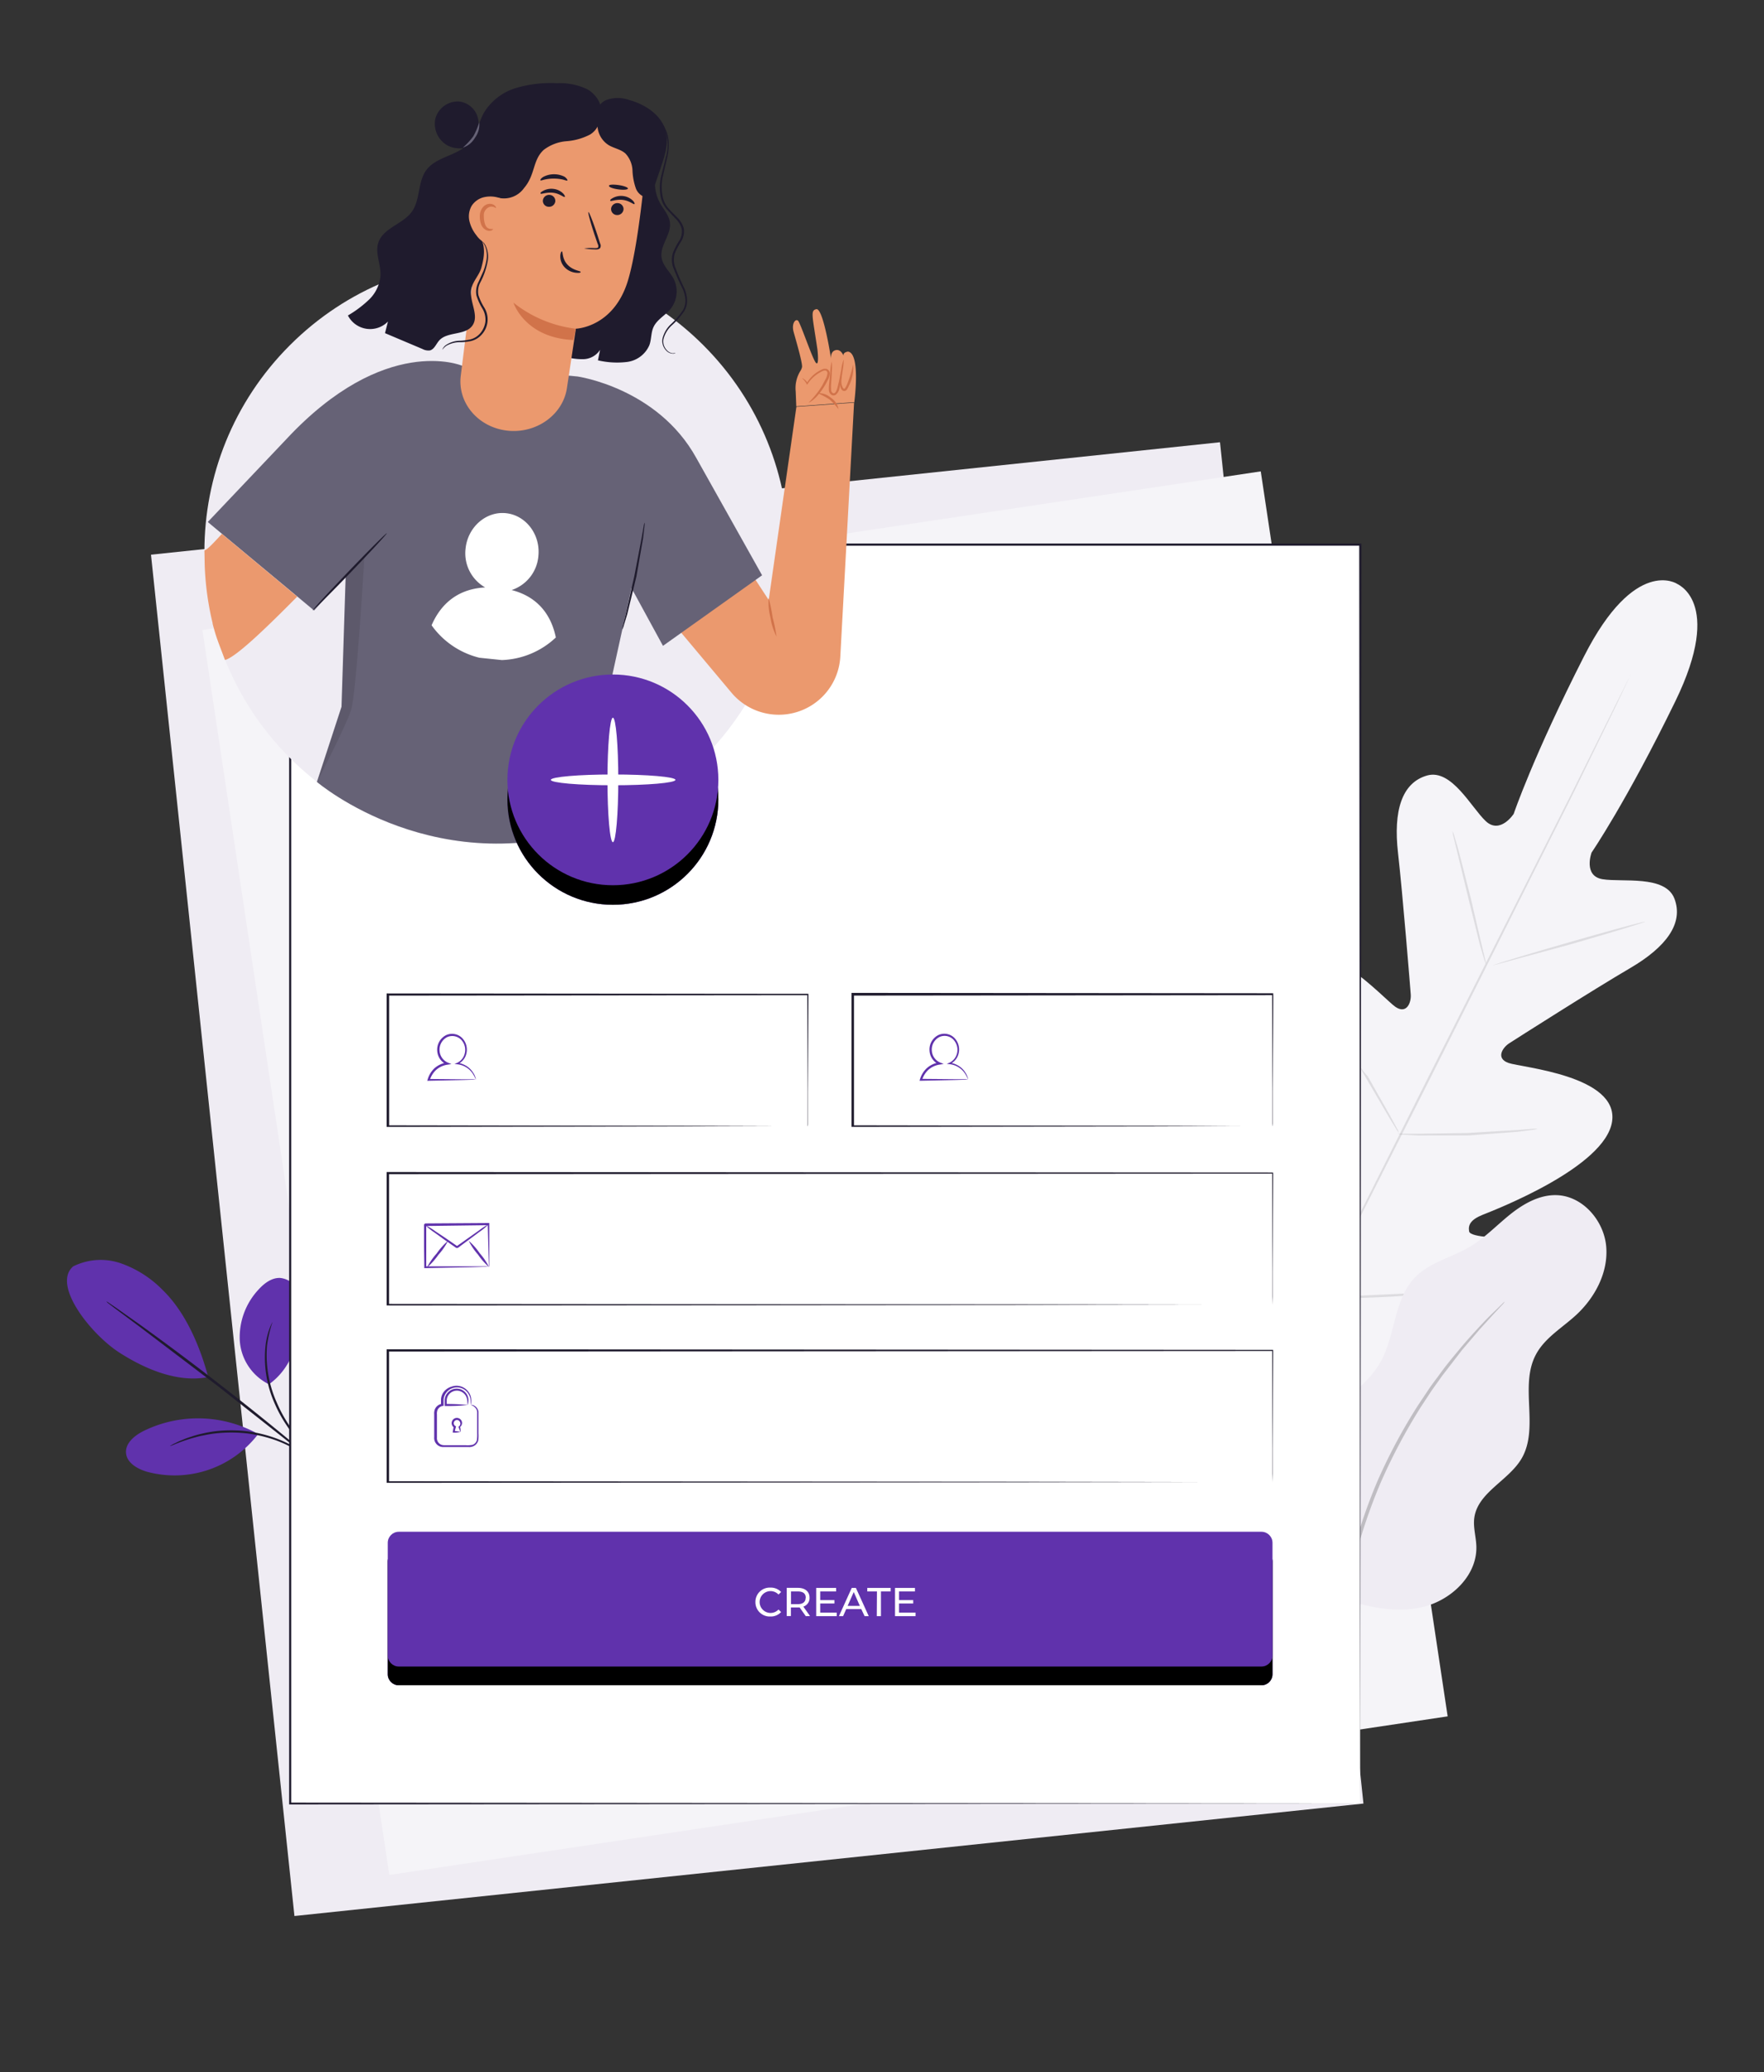 <svg xmlns="http://www.w3.org/2000/svg" xmlns:xlink="http://www.w3.org/1999/xlink" width="344" height="404" fill="none" xmlns:v="https://vecta.io/nano">
<rect width="100%" height="100%" fill="#333333" stroke="none"/>
<style><![CDATA[.B{fill:#1f1b2d}.C{fill:#6032ac}.D{fill:#d1734a}.E{fill:#efecf3}.F{fill:#eb996e}]]></style>
<path d="M237.914 86.228L29.445 108.152 57.419 373.58l208.469-21.925-27.974-265.427z" class="E"/><g fill="#f5f4f8"><path d="M245.861 91.909L39.473 122.832l36.447 242.743 206.389-30.923-36.447-242.743z"/><path d="M327.045 113.829s-8.198-5.397-18.129 14.113-13.731 30.75-13.731 30.75-2.632 4.046-5.443 1.416-6.667-10.261-11.447-8.901c-4.957 1.416-6.593 6.943-5.67 15.067s2.365 25.992 2.487 27.611-.81 3.924-2.997 2.427-14.914-15.642-21.265-9.217 0 28.614.657 31.058.17 3.48-.997 4.046-4.982-4.548-8.757-8.416-8.837-7.695-12.191-3.69-4.423 20.668 11.438 47.744l8.182 12.081 14.581-.809c31.171-3.633 43.841-14.517 45.023-19.615s-4.917-6.814-10.288-7.502-11.786-.623-12.005-1.909.332-2.299 2.674-3.237 23.905-9.25 25.209-18.183-17.635-10.52-20.179-11.402-1.215-2.978.122-3.844 16.501-10.52 23.564-14.646 10.491-8.764 8.644-13.571c-1.79-4.637-10.175-3.14-14.006-3.771s-2.147-5.195-2.147-5.195 6.732-9.792 16.331-29.488.121-23.006.121-23.006"/></g><g fill="#000"><path opacity=".1" d="M318.101 131.289l-.187.421-.567 1.222-2.235 4.717-8.36 17.131-28.199 56.16-28.352 56.151-8.49 17.066-2.252 4.637-.615 1.206-.219.396s.057-.145.178-.421l.575-1.221 2.236-4.67 8.352-17.131 28.206-56.216 28.353-56.143 8.481-17.066 2.317-4.637.608-1.197.17-.405z"/><path opacity=".1" d="M283.254 162.082c.163.313.288.645.373.987l.81 2.744 2.341 9.152 2.146 9.2.665 2.784c.103.335.174.679.21 1.028a4.62 4.62 0 0 1-.38-.987l-.811-2.744-2.276-9.176-2.211-9.177-.681-2.775c-.093-.339-.155-.686-.186-1.036zm7.891 26.154c0-.121 6.569-2.12 14.751-4.475s14.848-4.151 14.881-4.046-6.57 2.129-14.752 4.475l-14.88 4.046zm-18.579 32.867c.357-.057.718-.073 1.078-.049h2.924l9.64-.145 9.623-.575 2.917-.227a4.41 4.41 0 0 1 1.077 0c-.344.1-.696.168-1.053.203l-2.908.372-9.64.712h-9.664l-2.924-.154a5.14 5.14 0 0 1-1.07-.137zm-12.339-22.087a4.34 4.34 0 0 1 .567.809l1.409 2.306c1.175 1.958 2.131 5.317 4.504 7.688l4.391 7.76 1.288 2.371a3.88 3.88 0 0 1 .413.906 4.25 4.25 0 0 1-.567-.809l-1.41-2.306-4.504-7.688-4.39-7.752-1.288-2.339a3.81 3.81 0 0 1-.413-.946zm-20.086 26.937c.273.327.515.679.721 1.052l1.814 2.946 5.857 9.815 5.735 9.873 1.693 3.026c.222.36.412.739.567 1.133-.272-.325-.513-.674-.721-1.044l-1.814-2.953-5.849-9.808-5.743-9.881-1.693-3.018a7.26 7.26 0 0 1-.567-1.141zm16.183 27.067a8.74 8.74 0 0 1 1.361-.097l3.71-.114 12.216-.582c4.763-.308 9.081-.696 12.2-1.004l3.694-.356c.45-.067.905-.094 1.36-.081-.439.115-.885.199-1.336.251a99.92 99.92 0 0 1-3.686.502c-3.111.388-7.42.809-12.2 1.133s-9.105.429-12.248.453h-3.71c-.456.009-.912-.026-1.361-.105z"/></g><path d="M14.195 246.957c1.443-.732 3.019-1.165 4.634-1.274s3.235.11 4.763.643c3.061 1.082 5.832 2.851 8.101 5.171 4.488 4.337 7.291 10.948 8.911 16.993-6.804 1.36-13.844-2.541-17.287-4.742-5.452-3.479-13.188-13.069-9.113-16.775m38.222 22.923a10.25 10.25 0 0 1-3.986-3.52c-.995-1.503-1.577-3.242-1.684-5.041-.079-1.805.201-3.607.826-5.302a13.62 13.62 0 0 1 2.811-4.571c1.118-1.238 2.6-2.371 4.261-2.29.778.087 1.518.378 2.146.844a4.41 4.41 0 0 1 1.427 1.81 8.83 8.83 0 0 1 .559 4.588c-.51 5.317-1.977 10.367-6.318 13.482" class="C"/><g class="B"><path d="M63.413 286.804a6.53 6.53 0 0 1-.891-.923l-2.349-2.597c-1.928-2.218-4.747-5.317-6.562-9.525a22.07 22.07 0 0 1-1.831-11.377 14.54 14.54 0 0 1 .81-3.415 9.2 9.2 0 0 1 .381-.882c.089-.195.146-.3.162-.292-.509 1.504-.864 3.054-1.061 4.629-.304 3.831.371 7.676 1.96 11.175 1.766 4.127 4.512 7.235 6.383 9.5l2.236 2.695c.285.312.54.651.761 1.012z"/><path d="M20.742 253.738c.171.082.333.18.486.292l1.32.898 4.812 3.399a530.8 530.8 0 0 1 15.561 11.644 557.5 557.5 0 0 1 15.156 12.179l4.488 3.811 1.199 1.06.397.397a3 3 0 0 1-.454-.324l-1.256-.995-4.577-3.698-15.262-12.042-15.472-11.741-4.723-3.512-1.28-.971c-.147-.117-.28-.25-.397-.397z"/></g><path d="M49.906 279.364a24.05 24.05 0 0 0-10.927-2.816c-3.815-.059-7.588.79-11.009 2.476-1.725.874-3.548 2.347-3.394 4.273s2.203 3.099 4.05 3.649c3.907 1.069 8.043.957 11.887-.32a20.51 20.51 0 0 0 9.71-6.857" class="C"/><path d="M33.156 281.945a5.71 5.71 0 0 1 1.061-.582 11.4 11.4 0 0 1 1.296-.591c.576-.249 1.166-.465 1.766-.647a20.37 20.37 0 0 1 2.195-.615c.853-.199 1.715-.353 2.584-.461 1.997-.224 4.013-.224 6.011 0a25.98 25.98 0 0 1 5.84 1.424c.83.308 1.642.665 2.43 1.068.684.343 1.349.721 1.993 1.133.608.348 1.085.76 1.539 1.076a11.38 11.38 0 0 1 1.102.898 6.4 6.4 0 0 1 .875.809c-.073.081-1.328-1.108-3.686-2.54a21.31 21.31 0 0 0-1.985-1.069c-.774-.383-1.569-.724-2.382-1.019a26.73 26.73 0 0 0-5.743-1.36 27.83 27.83 0 0 0-5.914 0 25.29 25.29 0 0 0-2.552.421c-.81.138-1.523.364-2.187.542-2.673.793-4.204 1.603-4.245 1.513z" class="B"/><path d="M260.194 311.102c-5.671-3.641-7.712-8.31-8.603-14.986a23.59 23.59 0 0 1 .885-9.973c1.005-3.223 2.689-6.194 4.939-8.712 3.775-4.16 9.073-7 11.819-11.904 2.917-5.227 2.544-12.138 6.708-16.467 2.867-2.954 7.185-3.876 10.717-5.98 2.892-1.716 5.225-4.2 7.841-6.296s5.76-3.876 9.113-3.755c5.063.186 9.187 4.985 9.616 10.026s-2.195 9.978-5.93 13.401c-2.705 2.476-6.083 4.426-7.793 7.679-3.24 6.094.705 14.251-2.77 20.231-2.536 4.345-8.579 6.611-9.235 11.604-.243 1.837.349 3.674.405 5.527.178 5.786-5.055 10.649-10.717 11.895s-11.543-.315-17.011-2.266" class="E"/><path opacity=".2" d="M293.466 253.775c-.163.245-.351.473-.559.68l-1.709 1.837-2.673 2.937-3.411 3.998-3.888 5.041-2.058 2.889-2.065 3.14a111.44 111.44 0 0 0-7.842 14.752c-2.18 5.132-3.954 10.427-5.306 15.836-.575 2.509-1.134 4.855-1.458 7.154l-.867 6.295c-.218 1.934-.291 3.69-.421 5.236s-.138 2.873-.154 3.965l-.056 2.509c.007.293-.018.586-.073.874a3.83 3.83 0 0 1-.065-.874c0-.648-.041-1.481-.073-2.517a58.59 58.59 0 0 1 0-3.973c.057-1.546.081-3.326.316-5.268s.381-4.046.81-6.344.81-4.678 1.401-7.202c1.335-5.457 3.11-10.796 5.306-15.966a107.61 107.61 0 0 1 7.947-14.825l2.098-3.14c.681-1.019 1.426-1.95 2.098-2.881 1.345-1.869 2.73-3.503 3.978-5.009s2.43-2.791 3.491-3.948 1.985-2.104 2.77-2.865l1.807-1.748a4.33 4.33 0 0 1 .656-.583z" fill="#000"/><path d="M265.252 106.213H56.555v245.458h208.697V106.213z" fill="#fff"/><path d="M265.258 351.671l-.194-245.458.194.186H56.577l.211-.21v245.458l-.178-.178 208.705.178-208.705.178h-.227v-.178-245.458-.21h.235 208.681.186v.194l-.227 245.498zM157.506 219.618v-.453-1.311-5.065l-.081-18.879.138.129-81.889.081.211-.21v25.708l-.203-.202 58.527.089 17.141.057h4.609 1.199.413-.389-1.239-4.561l-17.092.064-58.673.089h-.211v-26.016h.211l81.889.073h.138v.138l-.073 18.959v5.034 1.286c0 .3-.065.429-.065.429zm90.647 34.819v-1.692-4.944l-.057-19.073.106.105-172.545.105.211-.21v25.709l-.211-.203 122.758.089 36.453.057h9.858 2.56.883-.85-2.536-9.81l-36.453.065-122.903.089h-.211v-26.016h.219l172.544.105h.105v.105l-.064 19.138v4.92l-.057 1.651zm0 34.586v-1.691-4.944l-.057-19.073.106.097-172.545.113.211-.21v25.708l-.211-.21 122.758.089 36.453.065h9.858 2.56.883-.85-2.536-9.81l-36.453.056-122.903.097h-.211v-26.04h.219l172.544.113h.105v.106l-.064 19.129v4.92l-.057 1.675zm-.002-69.407v-.453-1.311-5.066l-.073-18.879.138.13-81.89.081.211-.211v25.709l-.211-.202 58.536.089 17.141.056h4.609 1.199.413-.389-1.247-4.561l-17.093.065-58.681.089h-.202v-.202-25.709-.21h.218l81.89.073h.138v.137l-.081 18.96v5.033 1.287c0 .299-.065.534-.065.534z" class="B"/><g class="C"><path d="M92.766 210.484a4.82 4.82 0 0 1-.624.04l-1.847.057-6.723.145h-.259l.081-.242a4.91 4.91 0 0 1 1.296-2.169c.692-.623 1.556-1.023 2.479-1.149l-.049.396a3.11 3.11 0 0 1-1.293-1.053c-.327-.462-.521-1.004-.562-1.569a3.17 3.17 0 0 1 .391-1.825c.311-.556.781-1.005 1.351-1.29.544-.249 1.153-.315 1.738-.188a2.76 2.76 0 0 1 1.503.892 3.24 3.24 0 0 1 .689 2.954c-.111.444-.323.857-.619 1.206a2.99 2.99 0 0 1-1.09.809v-.284a4.58 4.58 0 0 1 2.001.81 4.25 4.25 0 0 1 1.085 1.197 3.23 3.23 0 0 1 .494 1.279l-.154-.316a6.42 6.42 0 0 0-.478-.874 4.12 4.12 0 0 0-1.299-1.231c-.518-.31-1.098-.503-1.699-.565l-.543-.065.51-.218c.37-.173.695-.427.952-.744a2.69 2.69 0 0 0 .53-1.085 2.87 2.87 0 0 0-.632-2.606 2.43 2.43 0 0 0-1.294-.743c-.499-.106-1.018-.053-1.485.152-.49.25-.895.642-1.16 1.123a2.75 2.75 0 0 0-.33 1.58 2.7 2.7 0 0 0 1.62 2.282l.689.275-.737.122c-.844.11-1.635.474-2.268 1.043a4.58 4.58 0 0 0-1.223 1.983l-.178-.235 6.594.057h1.896a4.85 4.85 0 0 1 .648.049zm96-.004c-.204.028-.41.042-.616.041l-1.855.056-6.724.146h-.251l.073-.243a4.91 4.91 0 0 1 1.296-2.168 4.65 4.65 0 0 1 2.479-1.166l-.048.397c-.518-.227-.964-.592-1.29-1.054s-.518-1.004-.557-1.568a3.14 3.14 0 0 1 .382-1.826 3.15 3.15 0 0 1 1.351-1.289 2.77 2.77 0 0 1 1.737-.186c.584.127 1.112.439 1.503.89.347.399.589.877.708 1.392s.109 1.051-.027 1.561a2.98 2.98 0 0 1-.62 1.207c-.296.349-.669.626-1.089.808v-.283c.722.106 1.408.384 2.001.809.437.324.806.731 1.085 1.198a3.23 3.23 0 0 1 .494 1.278l-.154-.315c-.129-.307-.29-.6-.478-.874a4.09 4.09 0 0 0-1.294-1.231 4.1 4.1 0 0 0-1.695-.566l-.543-.064.503-.219a2.72 2.72 0 0 0 .954-.744c.258-.317.441-.688.536-1.085a2.87 2.87 0 0 0 .002-1.381 2.88 2.88 0 0 0-.642-1.224c-.337-.383-.788-.647-1.287-.754a2.38 2.38 0 0 0-1.483.163c-.493.248-.899.638-1.167 1.121a2.74 2.74 0 0 0-.332 1.582c.035.492.205.965.491 1.367a2.69 2.69 0 0 0 1.129.915l.689.275-.737.121c-.845.111-1.636.475-2.269 1.044-.569.545-.988 1.228-1.215 1.983l-.178-.235 6.586.057h1.904a4.71 4.71 0 0 1 .648.064zm-97.547 63.459a3.24 3.24 0 0 1-.073-.526 2.61 2.61 0 0 0-.292-1.23 2.06 2.06 0 0 0-1.49-1.02 1.99 1.99 0 0 0-1.097.165c-.343.158-.634.409-.839.725-.179.271-.285.583-.308.907v.987l-.194-.202a42.79 42.79 0 0 1 4.326.194 34.53 34.53 0 0 1-4.326.202h-.203v-.202-1.012a2.23 2.23 0 0 1 .364-1.1 2.34 2.34 0 0 1 2.349-1.044 2.28 2.28 0 0 1 1.001.424c.294.22.532.507.692.838.208.441.274.936.186 1.416-.032.348-.097.502-.097.478zm-1.404 5.261a7.12 7.12 0 0 1-.389-.947v-.089l.089-.065a.67.67 0 0 0 .162-.873.62.62 0 0 0-.182-.224c-.077-.06-.168-.1-.264-.118a.63.63 0 0 0-.541.154.63.63 0 0 0-.161.24c-.034.092-.046.19-.035.287a.62.62 0 0 0 .098.271c.053.082.125.15.21.199l.13.073-.04.137-.243.963-.154-.194a9.96 9.96 0 0 1 1.345.154 4.33 4.33 0 0 1-1.345.161H88.3v-.21l.178-.979.089.21c-.129-.078-.239-.184-.322-.31a1.02 1.02 0 0 1-.158-.419c-.021-.15-.008-.301.037-.445s.122-.277.224-.387a1 1 0 0 1 .907-.316 1.02 1.02 0 0 1 .423.171c.126.089.231.204.306.339a.97.97 0 0 1 .089.721c-.065.243-.222.452-.437.582l.065-.154a2.88 2.88 0 0 1 .113 1.068z"/><path d="M91.82 273.949a.93.93 0 0 1 .356 0 1.62 1.62 0 0 1 .757.491 1.63 1.63 0 0 1 .377.82v.874 2.12 1.23a6.82 6.82 0 0 1-.049 1.384 1.71 1.71 0 0 1-.38.692 1.73 1.73 0 0 1-.649.449c-.257.103-.534.147-.81.129h-.81-3.24-.859a1.76 1.76 0 0 1-1.345-.528 1.76 1.76 0 0 1-.393-.626 1.75 1.75 0 0 1-.101-.731v-3.642-.866a2.27 2.27 0 0 1 .113-.914 1.74 1.74 0 0 1 1.377-1.109l-.162.186v-1.132a2.86 2.86 0 0 1 .332-1.085 2.94 2.94 0 0 1 1.717-1.327c.543-.196 1.133-.224 1.693-.08s1.062.455 1.442.889a2.74 2.74 0 0 1 .705 2.015 5.8 5.8 0 0 1-.073.761 4.04 4.04 0 0 1-.049-.753c-.004-.696-.273-1.364-.753-1.869a2.63 2.63 0 0 0-1.033-.668c-.392-.138-.812-.18-1.224-.124a2.62 2.62 0 0 0-1.147.447c-.341.237-.621.553-.816.92a2.56 2.56 0 0 0-.284.954v1.109.162h-.162a1.37 1.37 0 0 0-.648.29 1.36 1.36 0 0 0-.414.576 2.13 2.13 0 0 0-.081.809v.866 3.641a1.36 1.36 0 0 0 .689 1.303 1.49 1.49 0 0 0 .729.17h4.115c.482.046.968.018 1.442-.081.196-.076.371-.198.511-.353s.243-.343.299-.545c.059-.426.081-.857.065-1.287v-1.23-2.12-.858c-.021-.227-.096-.446-.219-.639a1.83 1.83 0 0 0-1.021-.72zm3.549-26.918c-.024-.207-.037-.415-.04-.624l-.057-1.691-.154-6.004.17.17-12.345.162.178-.243v1.084 1.093 2.128 3.989l-.194-.186h8.838 2.56c.316-.008.633.006.948.041a5.48 5.48 0 0 1-.859.048l-2.519.081-8.968.178h-.186v-.194l-.049-3.998v-2.128-1.084-1.093l.211-.218 12.345-.081h.17v.17 6.109 1.619a2.5 2.5 0 0 1-.049.672z"/><path d="M95.27 238.715c-.518.533-1.091 1.011-1.709 1.424l-4.293 3.188h-.284l-.081-.056-.162-.114-.316-.218-.616-.429-1.158-.809-1.952-1.408a11.73 11.73 0 0 1-1.734-1.392c.67.321 1.308.706 1.904 1.149l2.001 1.335 1.175.809.624.429.316.219.154.105.081.057h.041-.227l4.374-3.092c.584-.454 1.207-.855 1.863-1.197z"/><path d="M83.262 247.145a12.95 12.95 0 0 1 1.887-2.735c.636-.918 1.384-1.752 2.228-2.484a12.78 12.78 0 0 1-1.896 2.743c-.633.915-1.379 1.747-2.22 2.476zm8.14-5.219a12.57 12.57 0 0 1 2.147 2.427 12.46 12.46 0 0 1 1.814 2.687 12.5 12.5 0 0 1-2.147-2.428c-.721-.811-1.331-1.715-1.815-2.686z"/><use xlink:href="#B"/></g><use xlink:href="#B" opacity=".09" fill="#000"/><use xlink:href="#B" y="-3.658" class="C"/><path d="M147.313 312.364a2.78 2.78 0 0 1 .214-1.106 2.79 2.79 0 0 1 .635-.931c.273-.264.598-.469.953-.603s.735-.194 1.114-.176a2.72 2.72 0 0 1 1.142.201 2.73 2.73 0 0 1 .956.657l-.51.493a2.13 2.13 0 0 0-1.089-.617c-.416-.092-.851-.057-1.247.1a2.13 2.13 0 0 0-.977 3.173c.24.353.58.625.977.783a2.13 2.13 0 0 0 2.336-.517l.51.493c-.268.287-.595.513-.959.662a2.73 2.73 0 0 1-1.147.204c-.379.017-.757-.044-1.112-.179a2.79 2.79 0 0 1-.949-.603 2.78 2.78 0 0 1-.634-.93c-.145-.35-.218-.725-.213-1.104zm9.819 2.749l-1.191-1.692h-.34-1.369v1.675h-.81v-5.502h2.155c1.425 0 2.292.72 2.292 1.918.019.382-.09.759-.308 1.074a1.74 1.74 0 0 1-.899.665l1.304 1.845-.834.017zm0-3.585c0-.809-.527-1.23-1.531-1.23h-1.345v2.476h1.345c.98 0 1.507-.461 1.507-1.246h.024zm6.038 2.902v.68h-4.002v-5.503h3.888v.688h-3.102v1.691h2.77v.664h-2.77v1.78h3.216zm4.786-.696h-2.933l-.607 1.376h-.811l2.495-5.503h.811l2.503 5.503h-.81l-.648-1.376zm-.276-.623l-1.191-2.702-1.19 2.702h2.381zm3.336-2.816h-1.887v-.688h4.561v.688h-1.896v4.815h-.81l.032-4.815zm7.525 4.135v.68h-4.002v-5.503h3.888v.688h-3.102v1.691h2.762v.664h-2.762v1.78h3.216z" fill="#fff"/><path d="M137.144 147.799c22.255-22.232 22.255-58.277 0-80.508s-58.338-22.232-80.593 0-22.255 58.276 0 80.508 58.338 22.232 80.593 0z" class="E"/><path d="M129.495 30.599c-.996 1.249-1.604 2.763-1.748 4.354a8.16 8.16 0 0 0 .938 4.596c.713 1.279 1.798 2.428 1.961 3.876.267 2.355-2.018 4.475-1.621 6.822.251 1.618 1.621 2.727 2.366 4.159a5.48 5.48 0 0 1-.624 5.834c-1.037 1.262-2.665 2.064-3.337 3.561-.503 1.101-.381 2.428-.811 3.536a5.49 5.49 0 0 1-1.744 2.189c-.761.567-1.656.928-2.597 1.047-1.895.227-3.814.121-5.671-.316l.413-2.047c-.351.544-.83.994-1.394 1.311s-1.199.492-1.846.51a11.63 11.63 0 0 1-3.824-.566c-.769-3.472-1.523-7.137-.437-10.52.988-3.043 3.321-5.422 5.265-7.963 2.159-2.821 3.887-5.946 5.128-9.274.891-2.387 1.531-4.855 2.779-7.121s3.24-4.224 5.735-4.701" class="B"/><path d="M166.56 78.418l-11.277.809-.113-2.897c-.15-1.435.192-2.879.972-4.095.125-.214.215-.446.267-.688.081-.858-1.182-5.163-1.62-6.741-.551-1.894.527-2.897.948-2.12.762 1.416 2.779 7.493 3.41 8.092s.268-2.581.268-2.581c-.988-6.692-1.418-7.663-.227-7.914 1.369-.291 2.876 9.67 2.876 9.67s-.203-1.392.867-1.675 1.563 1.084 1.563 1.084c-.138-.704.875-.809.875-.809 2.527.348 1.215 9.953 1.215 9.953l-11.276.809-5.403 37.669-5.768-8.828-15.051 10.73 13.569 16.184a12.03 12.03 0 0 0 4.336 3.257 12.05 12.05 0 0 0 5.328 1.024 12.01 12.01 0 0 0 7.974-3.427c2.138-2.096 3.413-4.915 3.577-7.902l2.69-49.605z" class="F"/><g class="D"><path d="M157.739 78.521c-.048-.057.551-.583 1.353-1.57.466-.578.888-1.189 1.264-1.829l.615-1.165a2.67 2.67 0 0 0 .389-1.23.52.52 0 0 0-.324-.469c-.221-.037-.449 0-.648.105a7.27 7.27 0 0 0-1.255.753 7.02 7.02 0 0 0-1.621 1.724l-.129.186-.097-.194a4.23 4.23 0 0 0-.891-1.109s.615.146 1.142 1.02h-.227a6.53 6.53 0 0 1 1.62-1.877 7.06 7.06 0 0 1 1.32-.809 1.39 1.39 0 0 1 .94-.129.94.94 0 0 1 .624.81c-.015.521-.166 1.028-.437 1.473a12.51 12.51 0 0 1-.657 1.173 12.58 12.58 0 0 1-1.369 1.829 6.39 6.39 0 0 1-1.612 1.311zm4.465-8.037a10.55 10.55 0 0 1 0 2.072c0 .68-.073 1.432-.122 2.233a8.53 8.53 0 0 0 0 1.279c0 .397.381.736.664.575s.446-.647.567-1.076l.308-1.27.43-2.193a8.83 8.83 0 0 1 .477-2.015 11.7 11.7 0 0 1-.186 2.063l-.34 2.225-.292 1.303a2.01 2.01 0 0 1-.269.753 2.02 2.02 0 0 1-.541.59.81.81 0 0 1-.899-.154 1.15 1.15 0 0 1-.356-.745c-.026-.454-.01-.909.048-1.359l.219-2.233c.026-.691.124-1.377.292-2.047z"/><path d="M164.13 73.359c.065 0-.097.469-.048 1.198a2.29 2.29 0 0 0 .348 1.133c.138.138.235.146.365 0 .145-.22.27-.453.372-.696a24.11 24.11 0 0 0 1.207-3.941 7.51 7.51 0 0 1-.81 4.119c-.116.283-.26.554-.429.809-.06.077-.136.139-.223.183a.64.64 0 0 1-.279.068.64.64 0 0 1-.478-.243c-.162-.216-.265-.469-.3-.736-.042-.213-.061-.43-.057-.647-.024-.842.26-1.27.332-1.246z"/></g><path d="M116.641 144.172l1.053 16.378c-32.07 12.276-55.894-8.092-55.894-8.092l4.796-14.655.81-25.587-6.157 6.822-2.908-2.428-14.67-12.203-3.151-2.63 15.254-16.079c19.288-20.74 34.298-14.404 34.298-14.404l22.552 2.112s15.602 2.209 23.152 15.869l12.84 22.893-19.328 13.756-6.149-11.28-6.497 29.528z" fill="#666276"/><path d="M39.863 107.329l.057 2.889c.133 3.799.649 7.576 1.539 11.272v.105c.113.461.243.914.373 1.368.502 1.78 1.166 3.35 1.798 5.073a21.58 21.58 0 0 0 .251.648c2.041-.534 7.461-5.665 14.079-12.357l-14.686-12.235c-1.887 2.055-2.779 2.994-3.41 3.237zm70.714-31.795l1.725-11.442s7.364-.202 10.15-9.379c2.657-8.756 4.051-29.625 4.051-29.625a27.28 27.28 0 0 0-15.918-3.48 27.26 27.26 0 0 0-15.059 6.215L89.855 73.26c-.656 5.268 3.362 10.034 9.024 10.698 5.711.663 10.977-3.107 11.698-8.424z" class="F"/><g class="B"><path d="M121.594 40.863a1.22 1.22 0 0 1-.449.798c-.248.198-.563.292-.879.262a1.16 1.16 0 0 1-.447-.118 1.17 1.17 0 0 1-.367-.283 1.16 1.16 0 0 1-.227-.403 1.17 1.17 0 0 1-.053-.459c.043-.313.205-.597.452-.793s.562-.289.877-.259a1.17 1.17 0 0 1 1.038.798 1.16 1.16 0 0 1 .055.457zm2.136-1.077c-.17.138-.988-.663-2.284-.809s-2.341.348-2.43.17.129-.348.583-.591a3.37 3.37 0 0 1 1.993-.324 3.24 3.24 0 0 1 1.798.866c.332.324.421.639.34.688zm-15.44-.522a1.22 1.22 0 0 1-.451.796c-.248.197-.563.288-.878.256a1.16 1.16 0 0 1-.447-.115c-.139-.068-.264-.163-.366-.28a1.17 1.17 0 0 1-.228-.401c-.048-.148-.066-.303-.052-.458a1.22 1.22 0 0 1 .449-.798c.248-.198.563-.292.879-.262a1.18 1.18 0 0 1 .811.403 1.16 1.16 0 0 1 .227.401c.049.148.068.303.056.458z"/><path d="M110.136 38.393c-.17.137-.988-.664-2.284-.809s-2.341.34-2.43.162.13-.34.583-.583c.616-.309 1.311-.422 1.993-.324a3.15 3.15 0 0 1 1.798.866c.324.324.421.631.34.688zm3.77 10.042c.672-.078 1.356-.098 2.035-.058.312 0 .617 0 .701-.148a.83.83 0 0 0-.084-.659l-.595-1.728c-.815-2.455-1.356-4.463-1.211-4.489s.922 1.955 1.73 4.41l.556 1.733a.9.9 0 0 1 0 .859c-.06.072-.143.133-.242.179a1.03 1.03 0 0 1-.33.09c-.179.016-.361.016-.541 0-.681-.006-1.36-.069-2.019-.19z"/></g><path d="M112.28 64.094a24.13 24.13 0 0 1-12.151-5.082s2.163 6.862 11.681 7.283l.47-2.201z" class="D"/><path d="M116.759 22.191c.608 1.481-.348 3.237-1.701 4.046a11.84 11.84 0 0 1-4.593 1.295 8.41 8.41 0 0 0-4.423 1.683c-2.203 1.999-1.62 4.855-3.848 7.453a4.79 4.79 0 0 1-2.056 1.646 4.8 4.8 0 0 1-2.618.312c-1.782-.251-4.091.162-4.99 2.217s.186 3.569 1.183 5.454.729 3.819.162 5.883c-.405 1.489-1.685 2.654-1.969 4.176-.454 2.428 1.62 5.13.219 7.121s-4.958 1.109-6.521 2.962c-.567.656-.891 1.618-1.725 1.877-.519.073-1.047-.024-1.507-.275l-7.291-3.083.575-2.266a4.86 4.86 0 0 1-1.933 1.214c-.732.245-1.511.313-2.275.198s-1.488-.411-2.114-.862-1.136-1.044-1.487-1.731a21.87 21.87 0 0 0 4.212-3.18c1.254-1.248 2.016-2.906 2.147-4.669.073-2.136-1.085-4.297-.437-6.328.932-2.905 4.86-3.633 6.594-6.126 1.62-2.331 1.077-5.713 2.754-8.019 1.952-2.67 6.075-2.792 8.311-5.236 1.515-1.618 1.863-4.046 2.965-6.012 1.427-2.311 3.656-4.017 6.261-4.791a24.09 24.09 0 0 1 7.979-.931c2.022-.095 4.036.308 5.865 1.173 1.758.979 3.087 2.986 2.674 4.96" class="B"/><path d="M97.524 38.648c-.975-.354-2.03-.43-3.046-.219-.508.105-.99.308-1.418.6a3.92 3.92 0 0 0-1.077 1.099 4.14 4.14 0 0 0-.437 2.994c.243 1.009.708 1.952 1.361 2.759.418.606.973 1.105 1.62 1.457.329.177.696.27 1.069.27s.741-.093 1.069-.27" class="F"/><path d="M96.131 44.654c.113.057-.413.607-1.296.227-.461-.226-.817-.62-.996-1.1-.204-.556-.295-1.148-.267-1.74.011-.63.246-1.236.664-1.707a1.75 1.75 0 0 1 1.426-.591c.948.105 1.15.809 1.045.809s-.405-.316-1.045-.259c-.397.095-.747.328-.987.657s-.356.733-.325 1.139c0 1.052.235 2.047.753 2.363s.98.138 1.029.202z" class="D"/><g class="B"><path d="M116.796 22.74c-.369 1.012-.377 2.12-.023 3.137a4.68 4.68 0 0 0 1.967 2.446c1.054.607 2.35.809 3.241 1.619a5.16 5.16 0 0 1 1.361 3.285 11.84 11.84 0 0 0 .672 3.544 2.83 2.83 0 0 0 2.851 1.781l2.034-5.996c.745-2.201 1.498-4.556.964-6.83-.762-3.237-3.97-5.357-7.178-6.239-1.469-.521-3.076-.507-4.536.041-1.393.656-2.341 2.428-1.62 3.803m-5.867 11.84c-.081.097-.365 0-.81-.138a8.23 8.23 0 0 0-1.823-.21 7.91 7.91 0 0 0-1.831.194c-.461.105-.745.227-.81.138s.105-.405.6-.688a4.53 4.53 0 0 1 4.115 0c.421.307.599.631.559.704zm11.79 1.597c-.041.227-.883.299-1.896.154s-1.798-.421-1.798-.688.883-.291 1.895-.146 1.831.453 1.799.68zM94.103 47.08a1.24 1.24 0 0 0 .203.202 3.31 3.31 0 0 1 .437.696 4.97 4.97 0 0 1 .356 2.962c-.263 1.456-.752 2.862-1.45 4.168a3.76 3.76 0 0 0-.356 2.428 11.1 11.1 0 0 0 1.166 2.468c.49.81.704 1.758.611 2.7s-.49 1.829-1.129 2.528a4.05 4.05 0 0 1-2.074 1.262 10.94 10.94 0 0 1-2.066.227 5.22 5.22 0 0 0-2.778.712 3.45 3.45 0 0 0-.753.752s0-.105.105-.267a2.09 2.09 0 0 1 .551-.615 5.01 5.01 0 0 1 2.827-.866c.674-.029 1.343-.119 2.001-.267a3.75 3.75 0 0 0 1.895-1.19 4.32 4.32 0 0 0 1.005-2.233c.089-.891-.11-1.787-.567-2.557a11.14 11.14 0 0 1-1.175-2.581 4.13 4.13 0 0 1 .405-2.638l.964-2.136a11.32 11.32 0 0 0 .551-1.942 5.08 5.08 0 0 0-.219-2.849c-.284-.639-.543-.939-.51-.963z"/><path d="M131.725 68.865a1.09 1.09 0 0 1-.519.097 1.92 1.92 0 0 1-.741-.199 1.93 1.93 0 0 1-.604-.473 2.67 2.67 0 0 1-.664-2.274c.253-1.045.798-1.996 1.572-2.743.925-.842 1.741-1.796 2.43-2.84a3.69 3.69 0 0 0 .462-1.942 6.4 6.4 0 0 0-.503-2.096c-.727-1.439-1.376-2.917-1.944-4.426a4.66 4.66 0 0 1 0-2.622c.321-.827.725-1.619 1.207-2.363.462-.696.647-1.538.519-2.363-.219-.784-.651-1.493-1.248-2.047l-1.693-1.796c-.522-.627-.898-1.362-1.101-2.153-.317-1.453-.294-2.959.064-4.402l.916-3.682c.51-1.77.419-3.66-.26-5.373-.282-.6-.666-1.148-1.134-1.619l.114.073a2.03 2.03 0 0 1 .291.251 4.23 4.23 0 0 1 .875 1.295c.348.724.56 1.506.624 2.306a10.85 10.85 0 0 1-.243 3.148l-.867 3.69a9.45 9.45 0 0 0 0 4.232 4.99 4.99 0 0 0 1.013 1.999c.494.607 1.102 1.149 1.685 1.764a4.85 4.85 0 0 1 1.369 2.209c.141.921-.057 1.861-.559 2.646-.476.718-.877 1.483-1.199 2.282-.233.792-.233 1.635 0 2.428.555 1.494 1.187 2.958 1.896 4.386.299.709.472 1.465.51 2.233a4.04 4.04 0 0 1-.519 2.12c-.715 1.06-1.561 2.025-2.519 2.873-.751.698-1.29 1.592-1.555 2.581-.08.372-.071.758.026 1.127a2.43 2.43 0 0 0 .533.993c.301.384.739.636 1.223.704.364-.024.543-.073.543-.024z"/></g><path d="M163.515 79.774a14.3 14.3 0 0 0-1.758-1.894c-.724-.466-1.486-.872-2.277-1.214.46-.028.921.036 1.357.187a3.47 3.47 0 0 1 1.179.695 3.39 3.39 0 0 1 .978.959 3.4 3.4 0 0 1 .521 1.267zm-12.085 44.347a12.27 12.27 0 0 1-1.174-3.666 11.77 11.77 0 0 1-.349-3.844 34.54 34.54 0 0 1 .762 3.755 32.18 32.18 0 0 1 .761 3.755z" class="D"/><path d="M99.774 115.047a7.67 7.67 0 0 0 3.599-2.526 7.66 7.66 0 0 0 1.618-4.085c.437-4.216-2.43-7.963-6.311-8.376s-7.453 2.687-7.89 6.903a7.66 7.66 0 0 0 .767 4.364 7.67 7.67 0 0 0 3.057 3.21c-6.076.316-9.016 4.046-10.45 7.38 2.246 3.159 5.556 5.406 9.324 6.328l4.374.453c3.931-.135 7.676-1.7 10.531-4.402-.721-3.552-2.835-7.768-8.619-9.249z" fill="#fff"/><path opacity=".09" d="M67.47 112.214l3.597-3.706s-1.555 26.785-2.617 30.005-6.618 13.943-6.618 13.943l4.796-14.655.843-25.587z" fill="#000"/><path d="M75.434 103.97c.081.081-3.078 3.504-7.064 7.647s-7.291 7.445-7.38 7.364 3.086-3.504 7.072-7.655 7.291-7.437 7.372-7.356zm50.28-2.095a3.91 3.91 0 0 1-.041.809l-.267 2.274-1.296 7.429-1.782 7.339-.665 2.193c-.063.283-.167.556-.308.809a4.04 4.04 0 0 1 .146-.809l.535-2.217 1.661-7.348 1.417-7.396.397-2.25a3.04 3.04 0 0 1 .203-.833zm-16.135-52.854c.21 0 0 1.424 1.085 2.581s2.592 1.222 2.576 1.416-.373.227-1.013.154a3.5 3.5 0 0 1-2.154-1.101 3.06 3.06 0 0 1-.81-2.153c.016-.599.218-.922.316-.898zM91.604 28.058a8.09 8.09 0 0 0 1.725-3.981c.005-1.044-.37-2.054-1.056-2.842s-1.635-1.299-2.671-1.439a4.55 4.55 0 0 0-2.942.822 4.54 4.54 0 0 0-1.757 2.496 4.85 4.85 0 0 0 .336 3.046 4.86 4.86 0 0 0 2.095 2.238 5.14 5.14 0 0 0 5.8-.882" class="B"/><path d="M93.457 23.856c.11 1.056-.179 2.115-.81 2.97-.52.928-1.37 1.627-2.382 1.958.748-.66 1.427-1.395 2.025-2.193a14.51 14.51 0 0 0 1.166-2.735z" fill="#666276"/><use xlink:href="#C" class="C"/><use xlink:href="#C" opacity=".09" fill="#000"/><path d="M119.521 172.603c11.359 0 20.567-9.198 20.567-20.545s-9.208-20.546-20.567-20.546-20.568 9.198-20.568 20.546 9.209 20.545 20.568 20.545z" class="C"/><g fill="#fff"><path d="M119.522 164.21c-.583 0-1.061-5.446-1.061-12.138s.478-12.138 1.061-12.138 1.053 5.446 1.053 12.138-.478 12.138-1.053 12.138z"/><path d="M131.72 152.058c0 .582-5.444 1.052-12.151 1.052s-12.151-.47-12.151-1.052 5.444-1.052 12.151-1.052 12.151.469 12.151 1.052z"/></g><defs ><path id="B" d="M245.998 302.318H77.772c-1.19 0-2.155.964-2.155 2.153v21.97c0 1.189.965 2.152 2.155 2.152h168.226c1.19 0 2.155-.963 2.155-2.152v-21.97c0-1.189-.965-2.153-2.155-2.153z"/><path id="C" d="M119.521 176.414c11.359 0 20.567-9.199 20.567-20.546s-9.208-20.546-20.567-20.546-20.568 9.199-20.568 20.546 9.209 20.546 20.568 20.546z"/></defs></svg>